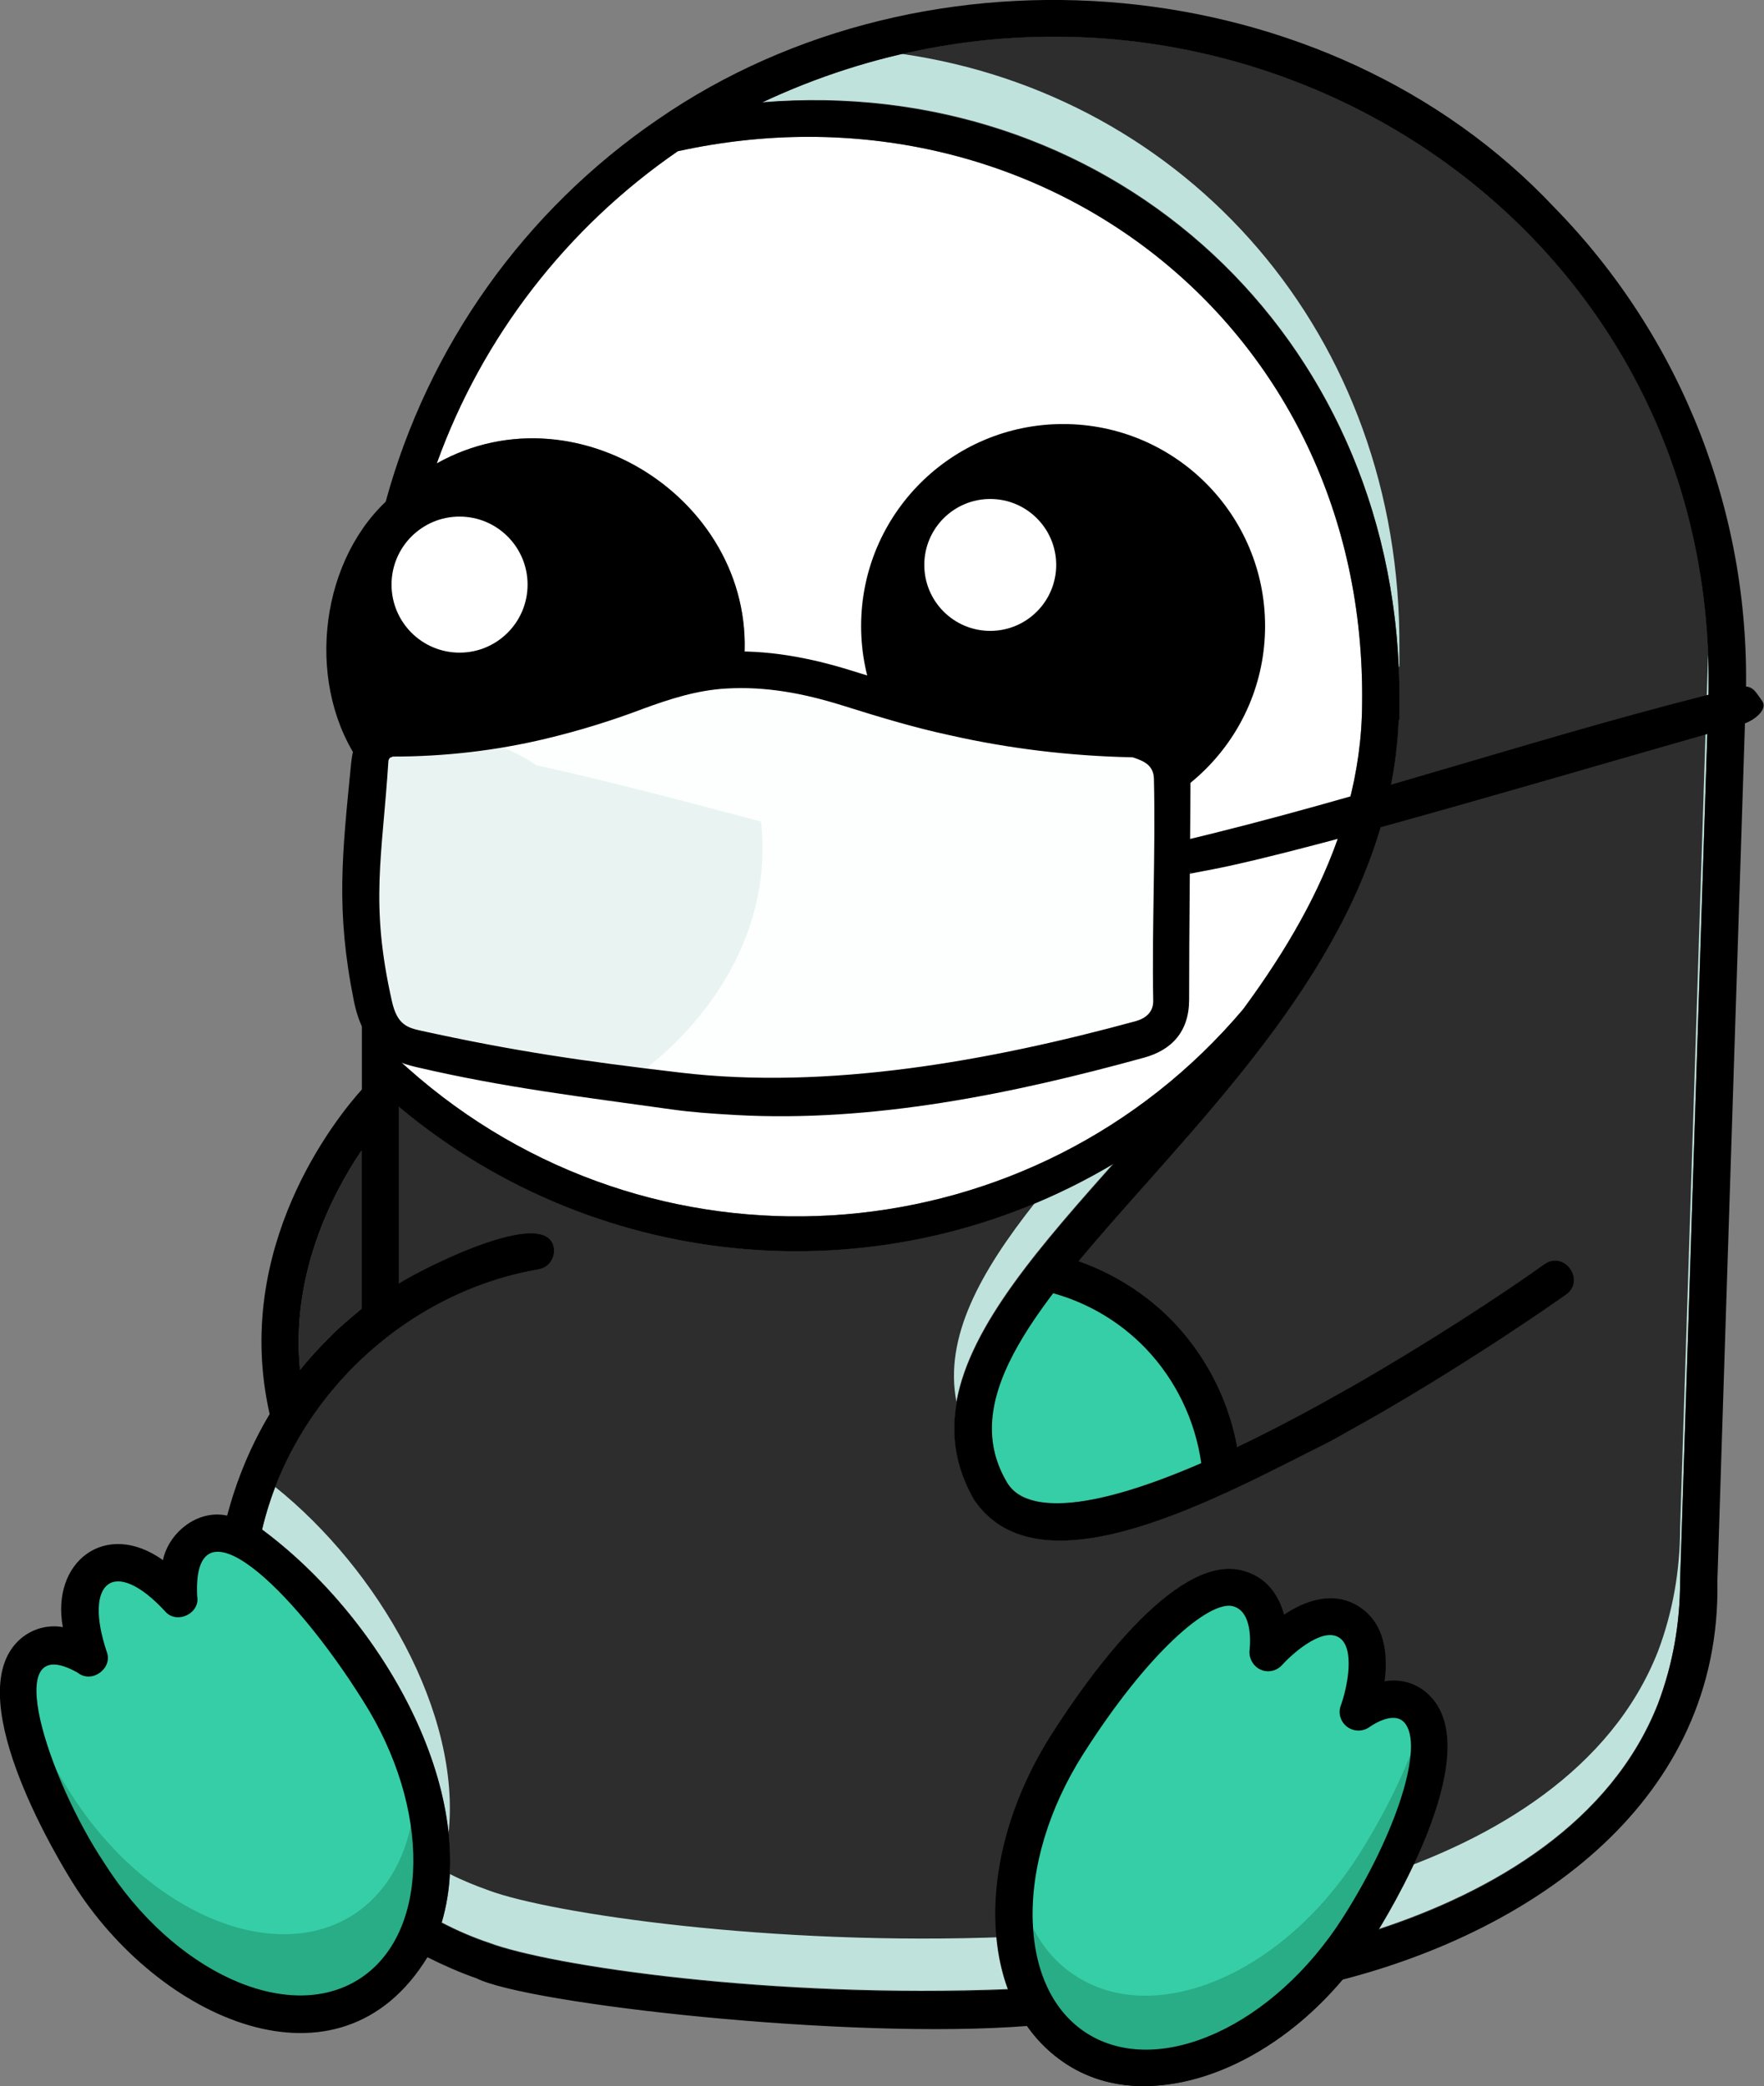 <?xml version="1.0" encoding="utf-8"?>
<!-- Generator: Adobe Illustrator 24.0.0, SVG Export Plug-In . SVG Version: 6.00 Build 0)  -->
<svg version="1.1" id="PefiBioSeguridad" xmlns="http://www.w3.org/2000/svg" xmlns:xlink="http://www.w3.org/1999/xlink" x="0px"
	 y="0px" viewBox="0 0 510.9 604.1" style="enable-background:new 0 0 510.9 604.1;" xml:space="preserve">
<rect x="0" y="0" width="510.9" height="604.1" fill="#808080" stroke="none"/>
<style type="text/css">
	.penguin_surgeon_no_crown-st0{fill:#2D2D2D;}
	.penguin_surgeon_no_crown-st1{fill:#C0E2DC;}
	.penguin_surgeon_no_crown-st2{fill:#36CEA6;}
	.penguin_surgeon_no_crown-st3{fill:#FFFFFF;}
	.penguin_surgeon_no_crown-st4{fill:#28AD87;}
	.penguin_surgeon_no_crown-st5{fill:#FDFFFE;}
	.penguin_surgeon_no_crown-st6{fill:#E9F4F2;}
</style>
<g id="Color">
	<path class="penguin_surgeon_no_crown-st0" d="M494.8,202.6c-8.2,255-8.2,255-8.2,255.2c0,12.2-2.1,24.3-6.4,35.7c-13.5,34.4-47.7,54.5-81.4,65.5
		c0.3-0.4,0.5-0.9,0.9-1.4c-4.9,1.9-10,3.1-15.2,3.5c-30.3,41.4-71.6,40.1-82.7,11c-1.8-0.2-3.6-0.5-5.4-0.8
		c-1.9-0.2-3.8-0.4-5.8-0.6c0.5,1.8,1,3.7,1.7,5.5c-69.1,2.8-133.1-6.9-150.6-13.4c-4.7-1.6-9.3-3.6-13.8-5.9
		c11.2-38.2-17.3-88.2-52-113.9c8.9-38.1,41.5-68.8,80.1-75.4c2.9-0.5,4.9-3.3,4.4-6.3l0,0l0,0l0,0c-2.2-12.3-38.5,6.3-44.9,10.4
		v-51.2c58.5,49,141.6,55.6,207.1,16.5c0.5-0.6,1-1.1,1.5-1.7c1.3-1.5,2.7-3,4-4.5c-1.3,1.5-2.7,3-4,4.5
		c-32.3,36.4-60.2,67.8-41.9,99.2c19.4,28.1,71.7-1.4,103.3-17.2l12.3-6.9c29.6-17,53.7-34,55.8-35.5c5.7-4.1-0.5-12.9-6.3-8.8
		c-12.2,8.7-33.5,22.7-56.6,35.9c-0.4,0.2-0.8,0.4-1.1,0.6c-33.6,19.1-70.9,36.2-89.6,32.2c-4-0.9-6.8-2.7-8.5-5.7
		c-14.3-24.7,9.9-52,40.7-86.6c33.2-37.4,70.7-79.8,72.9-134h0.2c0-0.4,0-5,0-5.2c0.8-105.5-83-181.8-184.6-173.6
		C348.7-30.4,498.6,58.1,494.8,202.6z"/>
	<path class="penguin_surgeon_no_crown-st0" d="M494.8,202.6c-8.2,255-8.2,255-8.2,255.2c0,12.2-2.1,24.3-6.4,35.7c-13.5,34.4-47.7,54.5-81.4,65.5
		c0.3-0.4,0.5-0.9,0.9-1.4c-4.9,1.9-10,3.1-15.2,3.5c-30.3,41.4-71.6,40.1-82.7,11c-1.8-0.2-3.6-0.5-5.4-0.8
		c-1.9-0.2-3.8-0.4-5.8-0.6c0.5,1.8,1,3.7,1.7,5.5c-69.1,2.8-133.1-6.9-150.6-13.4c-4.7-1.6-9.3-3.6-13.8-5.9
		c11.2-38.2-17.3-88.2-52-113.9c8.9-38.1,41.5-68.8,80.1-75.4c2.9-0.5,4.9-3.3,4.4-6.3l0,0l0,0l0,0c-2.2-12.3-38.5,6.3-44.9,10.4
		v-51.2c58.5,49,141.6,55.6,207.1,16.5c0.5-0.6,1-1.1,1.5-1.7c1.3-1.5,2.7-3,4-4.5c-1.3,1.5-2.7,3-4,4.5
		c-32.3,36.4-60.2,67.8-41.9,99.2c19.4,28.1,71.7-1.4,103.3-17.2l12.3-6.9c29.6-17,53.7-34,55.8-35.5c5.7-4.1-0.5-12.9-6.3-8.8
		c-12.2,8.7-33.5,22.7-56.6,35.9c-0.4,0.2-0.8,0.4-1.1,0.6c-33.6,19.1-70.9,36.2-89.6,32.2c-4-0.9-6.8-2.7-8.5-5.7
		c-14.3-24.7,9.9-52,40.7-86.6c33.2-37.4,70.7-79.8,72.9-134h0.2c0-0.4,0-5,0-5.2c0.8-105.5-83-181.8-184.6-173.6
		C348.7-30.4,498.6,58.1,494.8,202.6z"/>
	<path class="penguin_surgeon_no_crown-st1" d="M405.1,193.1h0.2c0-0.4,0-5,0-5.2c0.7-91.1-61.7-160.4-144.1-172.3c-13.9,3.2-27.5,7.9-40.5,14
		C319,21.5,400.7,92.8,405.1,193.1z"/>
	<path class="penguin_surgeon_no_crown-st1" d="M277,405.9c4-22.3,24.4-45.3,47-70.7c-0.5,0.6-1,1.1-1.5,1.7c-7.1,4.2-14.5,8-22.1,11.2
		c-0.2,0.1-0.5,0.2-0.7,0.3C283.9,368.4,273.4,387.3,277,405.9z"/>
	<path class="penguin_surgeon_no_crown-st1" d="M486.6,442.5c0,12.2-2.1,24.3-6.4,35.7c-13.5,34.4-47.7,54.5-81.4,65.5c0.3-0.4,0.5-0.9,0.9-1.4
		c-4.9,1.9-10,3.1-15.2,3.5c-30.3,41.4-71.6,40.1-82.7,11c-1.8-0.2-3.6-0.5-5.4-0.8c-1.9-0.2-3.8-0.4-5.8-0.6c0.5,1.8,1,3.7,1.7,5.5
		c-69.1,2.8-133.1-6.9-150.6-13.4c-3.9-1.4-7.7-2.9-11.4-4.8c-0.2,4.7-1,9.4-2.4,14c4.4,2.3,9,4.3,13.8,5.9
		c17.5,6.6,81.5,16.2,150.6,13.4c-0.6-1.8-1.2-3.6-1.7-5.5c1.9,0.2,3.8,0.4,5.8,0.6c1.8,0.3,3.6,0.6,5.4,0.8
		c11.1,29.1,52.5,30.4,82.7-11c5.2-0.4,10.3-1.5,15.2-3.5c-0.3,0.5-0.6,1-0.9,1.4c33.7-11,67.9-31.1,81.4-65.5
		c4.3-11.4,6.5-23.5,6.4-35.7c0-0.1,0-0.2,8.2-255.2c0.1-4.3,0.1-8.6-0.1-12.9C486.6,442.3,486.6,442.4,486.6,442.5z"/>
	<path class="penguin_surgeon_no_crown-st1" d="M79.7,430.6c-1.5,4-2.8,8.1-3.8,12.3c27.3,20.2,50.7,55.5,54,88.2C133.7,496.1,109.5,454.5,79.7,430.6z"/>
	<g id="x">
		<g id="color-3">
			<path class="penguin_surgeon_no_crown-st0" d="M104.7,333.2v45.8c-3,2.6-6.2,5.1-9,8c-3.1,3.1-6.1,6.3-8.8,9.7C84.2,369.5,95.8,346.4,104.7,333.2z"/>
		</g>
	</g>
</g>
<g id="Shape">
	<path class="penguin_surgeon_no_crown-st2" d="M51.8,462.9c-7.7-7.1-20.1-15.7-27.5-3.5c0.5,4.9-0.1,14-3.2,18.1c-36.9-1.6,0.8,50.6,4.7,64.9
		c8.2,11.6,27.9,31.2,39.5,39.4c72.3,12.7,69.4-63.2,35.9-105.1C90.7,460.8,54.1,422.8,51.8,462.9z"/>
	<path class="penguin_surgeon_no_crown-st3" d="M115.5,233.7c16.9,15.3,45.5,19.2,66.1,8.4l45.1,11.6c9.4-19.7,10.9-42.3,4.1-63.1l-15.7,4.4
		c6.8-47.7-46.9-84.2-88.6-60.8c13.2-36.7,37.7-68.3,69.8-90.4c103.2-22.7,199.6,49.7,198.2,160c-0.2,40.4-22.3,74.6-47.5,105.1
		c4.5-5.4,8.9-11,13.1-16.7c-60.4,71.5-167.3,80.4-238.7,20c0,0,0,0,0,0c-2-1.7-3.9-3.4-5.8-5.1L115.5,233.7z"/>
	<path class="penguin_surgeon_no_crown-st4" d="M120.3,514.2c0.4,17.6-5.8,32.6-18.3,40.5c-23.3,14.6-59.8-1.2-81.5-35.3c-6.1-9.5-11.3-19.7-15.4-30.2
		c-0.4,15.9,18.1,43.4,20.7,53.2c8.2,11.6,27.9,31.2,39.5,39.4C118.7,591.2,131,552.1,120.3,514.2z"/>
	<circle cx="307.9" cy="181.3" r="58.5"/>
	<g id="Layer_3">
		<path d="M348.3,426.9c-1.2-13.7-7-26.5-16.5-36.5c-7.9-8.1-17.9-13.8-28.9-16.5l2.6-10.7c13,3.2,24.9,9.9,34.2,19.5
			c11.2,11.7,18.1,26.9,19.5,43.1L348.3,426.9z"/>
		<path class="penguin_surgeon_no_crown-st2" d="M304.9,374.5c10.2,2.8,19.5,8.3,26.9,16c8.7,9.1,14.3,20.7,16.1,33.2c-19.4,8.4-36.9,13.4-47.9,11
			c-4-0.9-6.8-2.7-8.5-5.7C281.8,412.4,289.5,394.7,304.9,374.5z"/>
	</g>
	<path d="M450.2,60.1C384.6-9.7,268.7-19.4,190.5,34.6c-38.6,26.4-66.5,65.6-78.8,110.7c-19.7,18.7-23.1,54.1-6.9,76.4v93.8
		c-7.3,8.1-37.7,45.7-26.7,94c-5.5,9.2-9.6,19.1-12.3,29.4c-9-1.9-17.1,5.4-18.6,12.9c-16.7-11.9-32.5,0.6-29,19.4
		c-5-0.9-10.1,0.9-13.5,4.6c-15.9,17.2,13.1,64.2,16.4,69.5c24.6,39.4,77.1,63.3,102.7,21.5c4.6,2.3,9.3,4.4,14.2,6.1
		c14.7,7.4,107.6,17.9,159.6,13.8c23.4,32.9,69.3,13.9,90.8-13.3c56.1-14.4,110.2-52,109-115.5c0-1.5,8.2-255,8.2-255
		C507.4,149.7,487.4,98.1,450.2,60.1z M115.5,233.7c16.9,15.3,45.5,19.2,66.1,8.4l45.1,11.6c9.4-19.7,10.9-42.3,4.1-63.1l-15.7,4.4
		c6.8-47.7-46.9-84.2-88.6-60.8c13.2-36.7,37.7-68.3,69.8-90.4c103.2-22.7,199.6,49.7,198.2,160c-0.2,40.4-22.3,74.6-47.5,105.1
		c4.5-5.4,8.9-11,13.1-16.7c-60.4,71.5-167.3,80.4-238.7,20c0,0,0,0,0,0c-2-1.7-3.9-3.4-5.8-5.1L115.5,233.7z M152.6,223.5
		l70.5-19.5c2.3,12.3,1.4,25.1-2.7,37L152.6,223.5z M104.7,333.2v45.8c-3,2.6-6.2,5.1-9,8c-3.1,3.1-6.1,6.3-8.8,9.7
		C84.2,369.5,95.8,346.4,104.7,333.2z M103.9,573.2c-20.6,13-53.7-2.1-73.7-33.7c-16.2-24.3-30.7-68.1-7.7-55.1
		c4.1,3.3,10.3-1.3,8.4-6.1c-6.8-20.4,2.2-27.5,16.8-11.8c3.3,4.1,10.4,0.8,9.4-4.3c-1.4-29.8,27.4-2.6,47.9,30.1
		C125.1,523.8,124.5,560.2,103.9,573.2z M494.8,202.6c-8.2,255-8.2,255-8.2,255.2c0,12.2-2.1,24.3-6.4,35.7
		c-13.5,34.4-47.7,54.5-81.4,65.5c0.3-0.4,0.5-0.9,0.9-1.4c-4.9,1.9-10,3.1-15.2,3.5c-30.3,41.4-71.6,40.1-82.7,11
		c-1.8-0.2-3.6-0.5-5.4-0.8c-1.9-0.2-3.8-0.4-5.8-0.6c0.5,1.8,1,3.7,1.7,5.5c-69.1,2.8-133.1-6.9-150.6-13.4
		c-4.7-1.6-9.3-3.6-13.8-5.9c11.2-38.2-17.3-88.2-52-113.9c8.9-38.1,41.5-68.8,80.1-75.4c2.9-0.5,4.9-3.3,4.4-6.3l0,0l0,0l0,0
		c-2.2-12.3-38.5,6.3-44.9,10.4v-51.2c58.5,49,141.6,55.6,207.1,16.5c0.5-0.6,1-1.1,1.5-1.7c1.3-1.5,2.7-3,4-4.5
		c-1.3,1.5-2.7,3-4,4.5c-32.3,36.4-60.2,67.8-41.9,99.2c19.4,28.1,71.7-1.4,103.3-17.2l12.3-6.9c29.6-17,53.7-34,55.8-35.5
		c5.7-4.1-0.5-12.9-6.3-8.8c-12.2,8.7-33.5,22.7-56.6,35.9c-0.4,0.2-0.8,0.4-1.1,0.6c-33.6,19.1-70.9,36.2-89.6,32.2
		c-4-0.9-6.8-2.7-8.5-5.7c-14.3-24.7,9.9-52,40.7-86.6c33.2-37.4,70.7-79.8,72.9-134h0.2c0-0.4,0-5,0-5.2
		c0.8-105.5-83-181.8-184.6-173.6C348.7-30.4,498.6,58.1,494.8,202.6z M346.8,308.8c-2.9,3.5-5.9,7.1-8.9,10.5
		C340.9,315.9,343.9,312.4,346.8,308.8z M337.6,319.7c-2.9,3.4-5.8,6.7-8.7,9.9C331.8,326.4,334.7,323.1,337.6,319.7z"/>
	<circle class="penguin_surgeon_no_crown-st3" cx="286.8" cy="163.6" r="19.1"/>
	<circle class="penguin_surgeon_no_crown-st3" cx="133.1" cy="169.3" r="19.7"/>
	<path class="penguin_surgeon_no_crown-st2" d="M309.2,505.1c-21.7,34.1-20.5,73.7,2.8,88.3s59.8-1.2,81.5-35.3c13.9-21.8,26.8-52.5,17.1-62.9
		c-6.8-7.3-17.3,0.7-17.3,0.7s7.4-19.8-2.7-26.2s-23.4,9-23.4,9s2.4-16.2-9.1-18.8C345,457,323.5,482.6,309.2,505.1z"/>
	<path class="penguin_surgeon_no_crown-st4" d="M393.3,475c0,0,0.4-0.3,1.2-0.8c-0.2-0.4-0.4-0.7-0.6-1.1C393.6,474.3,393.3,475,393.3,475z"/>
	<path class="penguin_surgeon_no_crown-st4" d="M393.5,537.2c-21.7,34.1-58.2,49.9-81.5,35.3c-9.7-6-15.5-16.4-17.5-28.9c-3.1,21.4,2.8,40.6,17.5,49.8
		c23.3,14.6,59.8-1.2,81.5-35.3c13.1-20.5,25.2-48.8,18.6-60.8C408.8,509.9,401.3,524.9,393.5,537.2z"/>
	<path d="M331.5,604.1c-7.9,0.1-15.7-2-22.4-6.2c-12.8-8.1-20.2-22.7-20.8-41.2c-0.6-17.7,5.2-37.1,16.3-54.5l0,0
		c10-15.7,35.3-51.8,54.7-47.5c7.4,1.7,11,7.1,12.6,12.9c6.4-4.3,14.5-6.9,21.6-2.4c7.8,4.9,8.5,14.3,7.5,21.7
		c5-0.9,10.1,0.8,13.5,4.6c15.9,17.1-13.1,64.1-16.5,69.4C380.8,588,354.5,604.1,331.5,604.1z M313.7,508
		c-9.9,15.6-15.1,32.8-14.6,48.4c0.5,14.9,6.1,26.4,15.8,32.5c20.7,13,54-2.1,74.1-33.7c15.7-24.7,23.6-50,17.7-56.4
		c-3.3-3.6-10,1.3-10,1.3c-1.9,1.4-4.6,1.4-6.5,0c-1.9-1.4-2.7-3.9-1.9-6.1c1.9-5.2,4.3-16.8-0.5-19.8c-5.1-3.2-14.3,5.5-16.5,8
		c-2,2.2-5.4,2.4-7.6,0.4c-1.3-1.2-2-3-1.8-4.7c0-0.1,1.5-11.3-5-12.8C350.1,463.7,332.7,478.1,313.7,508L313.7,508z"/>
	<g id="Layer_2_1_">
		<path class="penguin_surgeon_no_crown-st5" d="M339.1,289.5c0.1,6.4-3.8,9.9-9.2,11.4C287.1,313,239,321.1,196,316c-29-3.5-47.7-6.2-74.8-12.3
			c-6.4-1.5-11-3.5-13.2-13.8c-6-27.2-3.4-41.9-1.1-69.2c0.4-5.1,2.8-5.5,6.2-7.1c0.2-0.1,0.5-0.1,0.7,0c13.2,0.9,31.2-2.3,42.7-4.8
			c20.3-4.4,33.3-13.1,53.1-14.5c23.7-1.7,42.3,8.3,66.7,13.6c13.3,2.9,34.7,6.2,50.4,6.1c5.6,0,11.7,4.4,12.5,10.5
			c0.1,0.4,0.1,0.7,0.1,1.1C339.5,246.7,338.9,268.7,339.1,289.5z"/>
		<path class="penguin_surgeon_no_crown-st6" d="M113.3,214.1c14.9-1.4,29.4-1.4,42,7.5c21.9,4.8,43.5,10.6,65.1,16.3c3.5,30.8-13.9,58.4-38.6,75.4
			c-19.9-4.4-40.1-6.6-60.2-9.6c-2.7-1.8-5.6-3.4-8.6-4.7c-5.8-31.1-6.9-44.1-6.3-75.4C109.2,220.6,111.4,217.4,113.3,214.1"/>
		<path d="M213.1,322.9c-7-0.4-12.7-0.8-18.4-1.6c-25.6-3.6-48.6-6.3-74.2-12.3c-8.2-1.9-15.3-5.8-18-19.1
			c-5.3-26.3-3.4-42.4-0.8-68.9c0.9-9,4.6-10.4,11.1-13c0.4-0.2,0.8,0.1,1.2,0.1c14.7,0.4,27.8-1.4,42.4-4.7
			c9-2.2,17.8-4.9,26.4-8.3c7.9-3,17.2-5.6,26.5-6.3c12.6-0.8,25.5,1.7,37.3,5.4c10.3,3.2,19.7,6.1,29.7,8.4
			c16.4,3.8,33.2,5.8,50,6.1c9.1,0,16.9,6.6,18.3,15.6c0.1,0.5,0.2,1,0.2,1.6c-0.1,20.8-0.4,43.1-0.4,63.6c0,9.2-5,14.6-13.1,16.8
			C293.2,316.8,252.7,325.1,213.1,322.9z M113.4,219.3c-0.5-0.1-0.9,0.8-0.9,1l0,0c-1.8,28.1-5.4,41.2,1,69.6
			c1.5,6.8,4.4,7.7,8.5,8.6c26.9,5.9,46.1,8.7,74.9,12.1c42.7,5.1,89.6-3.3,132.1-14.9c2.8-0.8,5.1-2.6,5-6
			c-0.4-21.1,0.7-43.1,0.2-64.2c-0.1-4-3.1-5.2-6.2-6.2c-0.2,0-0.4,0-0.6,0c-17.6-0.4-35.2-2.5-52.4-6.4c-10.3-2.2-20.8-5.4-31-8.6
			c-11.2-3.5-22.2-5.6-33.8-4.9c-8.5,0.5-16.4,3.1-23.8,5.8c-9.2,3.5-18.6,6.4-28.2,8.7c-14.6,3.5-29.5,5.2-44.5,5.2
			C113.6,219.2,113.4,219.3,113.4,219.3z"/>
		<path d="M345.2,252.7c-10.7,1.3-6.6-1.7-7.9-4.3c-1-2.2,0.6-3.8,3.8-4.6c54.2-12.7,108.2-31.7,162.6-44.8c3.9-0.9,4.7,1.3,6.6,3.9
			c2,2.6-2.6,6-5.6,6.8c-41.4,11.5-122.7,36.1-153.7,42.1S346.6,252.5,345.2,252.7z"/>
	</g>
</g>
</svg>
